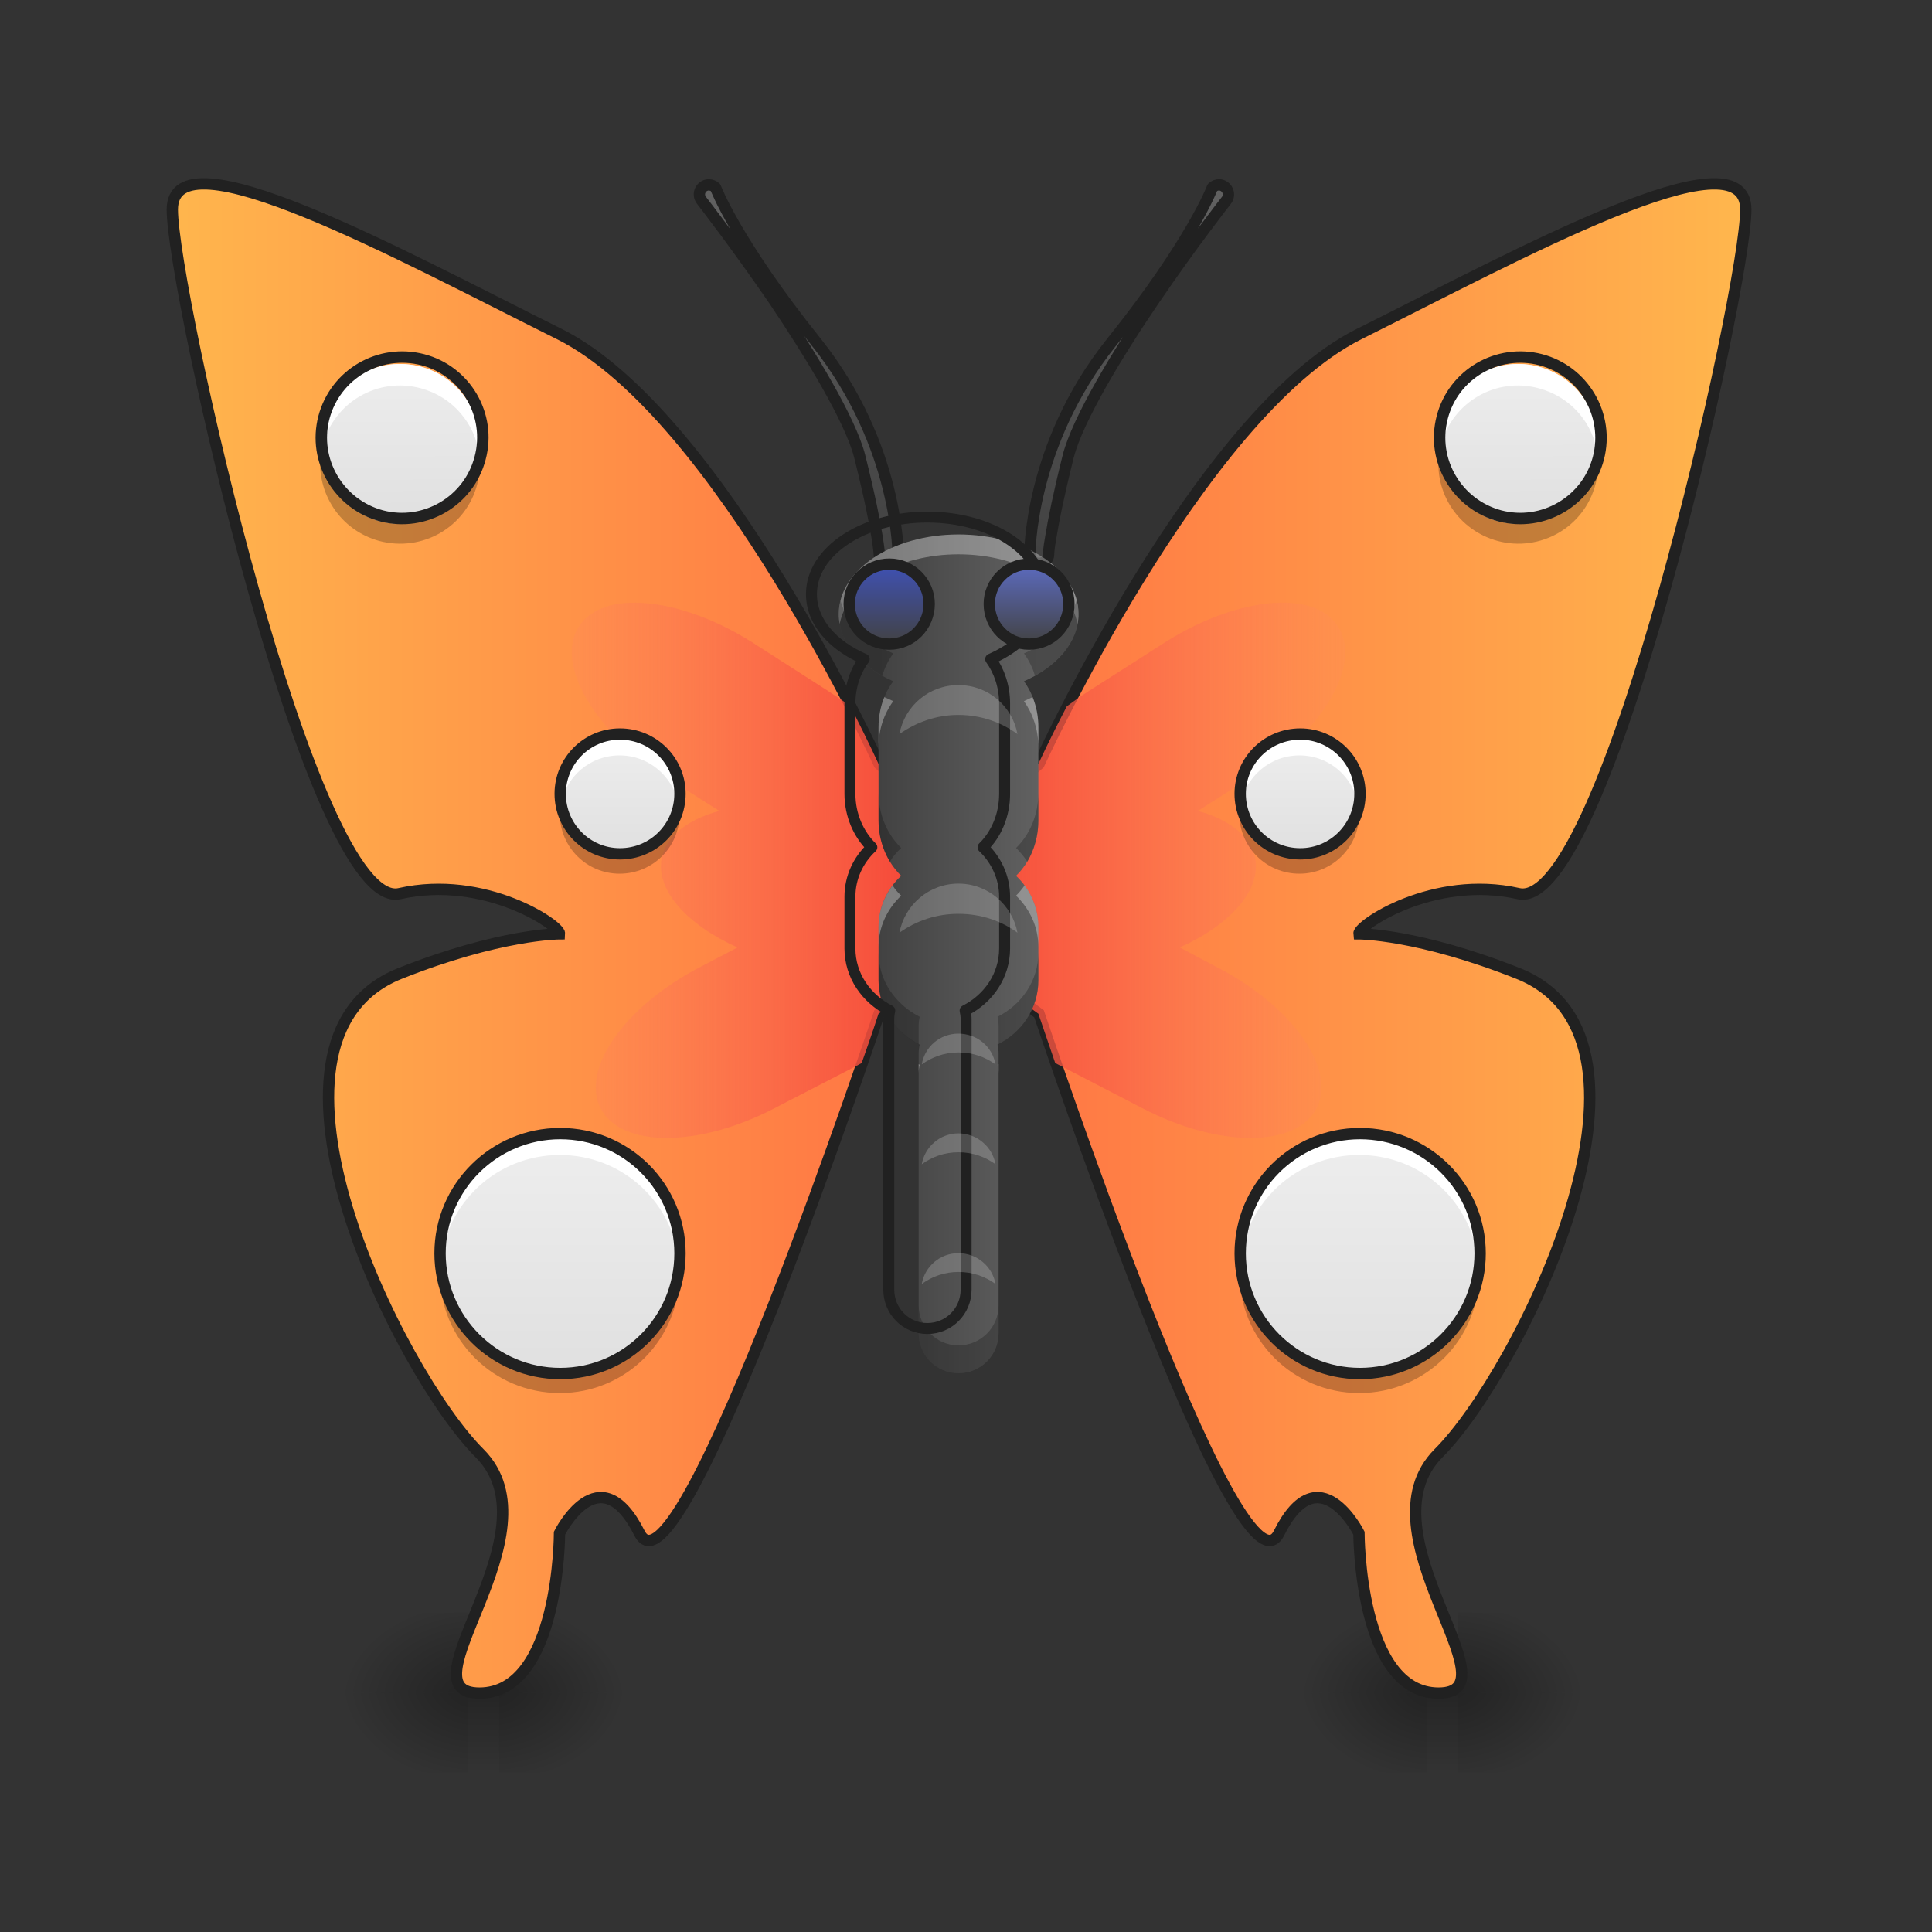 <?xml version="1.0" encoding="UTF-8"?>
<svg xmlns="http://www.w3.org/2000/svg" xmlns:xlink="http://www.w3.org/1999/xlink" width="22px" height="22px" viewBox="0 0 22 22" version="1.1">
<rect x="0" y="0" width="22" height="22" fill="#333333" stroke="none"/>
<defs>
<linearGradient id="linear0" gradientUnits="userSpaceOnUse" x1="254" y1="233.5" x2="254" y2="254.667" gradientTransform="matrix(0.001,0,0,0.043,16.163,9.239)">
<stop offset="0" style="stop-color:rgb(0%,0%,0%);stop-opacity:0.275;"/>
<stop offset="1" style="stop-color:rgb(0%,0%,0%);stop-opacity:0;"/>
</linearGradient>
<radialGradient id="radial0" gradientUnits="userSpaceOnUse" cx="450.909" cy="189.579" fx="450.909" fy="189.579" r="21.167" gradientTransform="matrix(0,-0.054,-0.075,-0,30.68,43.722)">
<stop offset="0" style="stop-color:rgb(0%,0%,0%);stop-opacity:0.314;"/>
<stop offset="0.222" style="stop-color:rgb(0%,0%,0%);stop-opacity:0.275;"/>
<stop offset="1" style="stop-color:rgb(0%,0%,0%);stop-opacity:0;"/>
</radialGradient>
<radialGradient id="radial1" gradientUnits="userSpaceOnUse" cx="450.909" cy="189.579" fx="450.909" fy="189.579" r="21.167" gradientTransform="matrix(-0,0.054,0.075,0,2.166,-5.175)">
<stop offset="0" style="stop-color:rgb(0%,0%,0%);stop-opacity:0.314;"/>
<stop offset="0.222" style="stop-color:rgb(0%,0%,0%);stop-opacity:0.275;"/>
<stop offset="1" style="stop-color:rgb(0%,0%,0%);stop-opacity:0;"/>
</radialGradient>
<radialGradient id="radial2" gradientUnits="userSpaceOnUse" cx="450.909" cy="189.579" fx="450.909" fy="189.579" r="21.167" gradientTransform="matrix(-0,-0.054,0.075,-0,2.166,43.722)">
<stop offset="0" style="stop-color:rgb(0%,0%,0%);stop-opacity:0.314;"/>
<stop offset="0.222" style="stop-color:rgb(0%,0%,0%);stop-opacity:0.275;"/>
<stop offset="1" style="stop-color:rgb(0%,0%,0%);stop-opacity:0;"/>
</radialGradient>
<radialGradient id="radial3" gradientUnits="userSpaceOnUse" cx="450.909" cy="189.579" fx="450.909" fy="189.579" r="21.167" gradientTransform="matrix(0,0.054,-0.075,0,30.68,-5.175)">
<stop offset="0" style="stop-color:rgb(0%,0%,0%);stop-opacity:0.314;"/>
<stop offset="0.222" style="stop-color:rgb(0%,0%,0%);stop-opacity:0.275;"/>
<stop offset="1" style="stop-color:rgb(0%,0%,0%);stop-opacity:0;"/>
</radialGradient>
<linearGradient id="linear1" gradientUnits="userSpaceOnUse" x1="275.167" y1="-68.125" x2="317.5" y2="-168.667" >
<stop offset="0" style="stop-color:rgb(25.882%,25.882%,25.882%);stop-opacity:1;"/>
<stop offset="1" style="stop-color:rgb(38.039%,38.039%,38.039%);stop-opacity:1;"/>
</linearGradient>
<linearGradient id="linear2" gradientUnits="userSpaceOnUse" x1="254" y1="233.5" x2="254" y2="254.667" gradientTransform="matrix(0.001,0,0,0.043,5.248,9.239)">
<stop offset="0" style="stop-color:rgb(0%,0%,0%);stop-opacity:0.275;"/>
<stop offset="1" style="stop-color:rgb(0%,0%,0%);stop-opacity:0;"/>
</linearGradient>
<radialGradient id="radial4" gradientUnits="userSpaceOnUse" cx="450.909" cy="189.579" fx="450.909" fy="189.579" r="21.167" gradientTransform="matrix(0,-0.054,-0.075,-0,19.765,43.722)">
<stop offset="0" style="stop-color:rgb(0%,0%,0%);stop-opacity:0.314;"/>
<stop offset="0.222" style="stop-color:rgb(0%,0%,0%);stop-opacity:0.275;"/>
<stop offset="1" style="stop-color:rgb(0%,0%,0%);stop-opacity:0;"/>
</radialGradient>
<radialGradient id="radial5" gradientUnits="userSpaceOnUse" cx="450.909" cy="189.579" fx="450.909" fy="189.579" r="21.167" gradientTransform="matrix(-0,0.054,0.075,0,-8.749,-5.175)">
<stop offset="0" style="stop-color:rgb(0%,0%,0%);stop-opacity:0.314;"/>
<stop offset="0.222" style="stop-color:rgb(0%,0%,0%);stop-opacity:0.275;"/>
<stop offset="1" style="stop-color:rgb(0%,0%,0%);stop-opacity:0;"/>
</radialGradient>
<radialGradient id="radial6" gradientUnits="userSpaceOnUse" cx="450.909" cy="189.579" fx="450.909" fy="189.579" r="21.167" gradientTransform="matrix(-0,-0.054,0.075,-0,-8.749,43.722)">
<stop offset="0" style="stop-color:rgb(0%,0%,0%);stop-opacity:0.314;"/>
<stop offset="0.222" style="stop-color:rgb(0%,0%,0%);stop-opacity:0.275;"/>
<stop offset="1" style="stop-color:rgb(0%,0%,0%);stop-opacity:0;"/>
</radialGradient>
<radialGradient id="radial7" gradientUnits="userSpaceOnUse" cx="450.909" cy="189.579" fx="450.909" fy="189.579" r="21.167" gradientTransform="matrix(0,0.054,-0.075,0,19.765,-5.175)">
<stop offset="0" style="stop-color:rgb(0%,0%,0%);stop-opacity:0.314;"/>
<stop offset="0.222" style="stop-color:rgb(0%,0%,0%);stop-opacity:0.275;"/>
<stop offset="1" style="stop-color:rgb(0%,0%,0%);stop-opacity:0;"/>
</radialGradient>
<linearGradient id="linear3" gradientUnits="userSpaceOnUse" x1="254" y1="21.833" x2="42.333" y2="21.833" >
<stop offset="0" style="stop-color:rgb(100%,43.922%,26.275%);stop-opacity:1;"/>
<stop offset="1" style="stop-color:rgb(100%,71.765%,30.196%);stop-opacity:1;"/>
</linearGradient>
<linearGradient id="linear4" gradientUnits="userSpaceOnUse" x1="253.868" y1="33.653" x2="462.465" y2="33.653" >
<stop offset="0" style="stop-color:rgb(100%,43.922%,26.275%);stop-opacity:1;"/>
<stop offset="1" style="stop-color:rgb(100%,71.765%,30.196%);stop-opacity:1;"/>
</linearGradient>
<linearGradient id="linear5" gradientUnits="userSpaceOnUse" x1="960" y1="935.118" x2="560" y2="935.118" gradientTransform="matrix(0.011,0,0,0.011,0,0)">
<stop offset="0" style="stop-color:rgb(95.686%,26.275%,21.176%);stop-opacity:1;"/>
<stop offset="1" style="stop-color:rgb(100%,54.118%,39.608%);stop-opacity:0.152;"/>
</linearGradient>
<linearGradient id="linear6" gradientUnits="userSpaceOnUse" x1="253.986" y1="15.608" x2="356.481" y2="15.608" gradientTransform="matrix(0.043,0,0,0.043,0,9.239)">
<stop offset="0" style="stop-color:rgb(95.686%,26.275%,21.176%);stop-opacity:1;"/>
<stop offset="1" style="stop-color:rgb(100%,54.118%,39.608%);stop-opacity:0.152;"/>
</linearGradient>
<linearGradient id="linear7" gradientUnits="userSpaceOnUse" x1="232.833" y1="85.333" x2="275.167" y2="85.333" gradientTransform="matrix(0.043,0,0,0.043,0,9.239)">
<stop offset="0" style="stop-color:rgb(25.882%,25.882%,25.882%);stop-opacity:1;"/>
<stop offset="1" style="stop-color:rgb(38.039%,38.039%,38.039%);stop-opacity:1;"/>
</linearGradient>
<linearGradient id="linear8" gradientUnits="userSpaceOnUse" x1="275.167" y1="-68.125" x2="317.5" y2="-168.667" >
<stop offset="0" style="stop-color:rgb(25.882%,25.882%,25.882%);stop-opacity:1;"/>
<stop offset="1" style="stop-color:rgb(38.039%,38.039%,38.039%);stop-opacity:1;"/>
</linearGradient>
<linearGradient id="linear9" gradientUnits="userSpaceOnUse" x1="158.75" y1="11.25" x2="158.75" y2="-20.5" gradientTransform="matrix(0.043,0,0,0.043,0.007,9.239)">
<stop offset="0" style="stop-color:rgb(87.843%,87.843%,87.843%);stop-opacity:1;"/>
<stop offset="1" style="stop-color:rgb(93.333%,93.333%,93.333%);stop-opacity:1;"/>
</linearGradient>
<linearGradient id="linear10" gradientUnits="userSpaceOnUse" x1="148.167" y1="180.583" x2="148.167" y2="117.083" gradientTransform="matrix(0.043,0,0,0.043,0.007,7.875)">
<stop offset="0" style="stop-color:rgb(87.843%,87.843%,87.843%);stop-opacity:1;"/>
<stop offset="1" style="stop-color:rgb(93.333%,93.333%,93.333%);stop-opacity:1;"/>
</linearGradient>
<linearGradient id="linear11" gradientUnits="userSpaceOnUse" x1="103.815" y1="-88.744" x2="144.706" y2="-99.701" gradientTransform="matrix(0.011,-0.042,0.042,0.011,6.63,11.26)">
<stop offset="0" style="stop-color:rgb(87.843%,87.843%,87.843%);stop-opacity:1;"/>
<stop offset="1" style="stop-color:rgb(93.333%,93.333%,93.333%);stop-opacity:1;"/>
</linearGradient>
<linearGradient id="linear12" gradientUnits="userSpaceOnUse" x1="158.75" y1="11.25" x2="158.75" y2="-20.5" gradientTransform="matrix(-0.043,0,0,0.043,21.845,9.239)">
<stop offset="0" style="stop-color:rgb(87.843%,87.843%,87.843%);stop-opacity:1;"/>
<stop offset="1" style="stop-color:rgb(93.333%,93.333%,93.333%);stop-opacity:1;"/>
</linearGradient>
<linearGradient id="linear13" gradientUnits="userSpaceOnUse" x1="148.167" y1="180.583" x2="148.167" y2="117.083" gradientTransform="matrix(-0.043,0,0,0.043,21.845,7.875)">
<stop offset="0" style="stop-color:rgb(87.843%,87.843%,87.843%);stop-opacity:1;"/>
<stop offset="1" style="stop-color:rgb(93.333%,93.333%,93.333%);stop-opacity:1;"/>
</linearGradient>
<linearGradient id="linear14" gradientUnits="userSpaceOnUse" x1="103.815" y1="-88.744" x2="144.706" y2="-99.701" gradientTransform="matrix(0.011,-0.042,0.042,0.011,19.363,11.26)">
<stop offset="0" style="stop-color:rgb(87.843%,87.843%,87.843%);stop-opacity:1;"/>
<stop offset="1" style="stop-color:rgb(93.333%,93.333%,93.333%);stop-opacity:1;"/>
</linearGradient>
<linearGradient id="linear15" gradientUnits="userSpaceOnUse" x1="158.75" y1="11.25" x2="158.75" y2="-20.5" gradientTransform="matrix(0.029,0,0,0.029,5.42,7.013)">
<stop offset="0" style="stop-color:rgb(25.882%,25.882%,25.882%);stop-opacity:1;"/>
<stop offset="1" style="stop-color:rgb(24.706%,31.765%,70.98%);stop-opacity:1;"/>
</linearGradient>
<linearGradient id="linear16" gradientUnits="userSpaceOnUse" x1="158.75" y1="11.25" x2="158.75" y2="-20.5" gradientTransform="matrix(0.029,0,0,0.029,7.011,7.013)">
<stop offset="0" style="stop-color:rgb(25.882%,25.882%,25.882%);stop-opacity:1;"/>
<stop offset="1" style="stop-color:rgb(36.078%,41.961%,75.294%);stop-opacity:1;"/>
</linearGradient>
</defs>
<g id="surface1">
<path style=" stroke:none;fill-rule:nonzero;fill:url(#linear0);" d="M 16.246 19.273 L 16.602 19.273 L 16.602 20.184 L 16.246 20.184 Z M 16.246 19.273 "/>
<path style=" stroke:none;fill-rule:nonzero;fill:url(#radial0);" d="M 16.602 19.273 L 18.016 19.273 L 18.016 18.363 L 16.602 18.363 Z M 16.602 19.273 "/>
<path style=" stroke:none;fill-rule:nonzero;fill:url(#radial1);" d="M 16.246 19.273 L 14.832 19.273 L 14.832 20.184 L 16.246 20.184 Z M 16.246 19.273 "/>
<path style=" stroke:none;fill-rule:nonzero;fill:url(#radial2);" d="M 16.246 19.273 L 14.832 19.273 L 14.832 18.363 L 16.246 18.363 Z M 16.246 19.273 "/>
<path style=" stroke:none;fill-rule:nonzero;fill:url(#radial3);" d="M 16.602 19.273 L 18.016 19.273 L 18.016 20.184 L 16.602 20.184 Z M 16.602 19.273 "/>
<path style="fill-rule:nonzero;fill:url(#linear1);stroke-width:3;stroke-linecap:round;stroke-linejoin:round;stroke:rgb(12.941%,12.941%,12.941%);stroke-opacity:1;stroke-miterlimit:4;" d="M 322.844 -165.914 C 322.208 -165.914 321.481 -165.641 321.026 -165.187 C 321.026 -165.187 315.572 -150.733 294.301 -124.19 C 272.485 -96.829 272.667 -67.741 272.667 -67.741 C 273.212 -64.742 277.667 -65.105 277.667 -68.105 C 277.667 -68.105 277.667 -69.105 278.303 -73.014 C 278.939 -76.922 280.212 -83.467 282.848 -94.012 C 285.302 -103.647 295.847 -121.009 305.664 -135.553 C 315.572 -150.006 324.753 -161.823 324.753 -161.823 C 326.026 -163.459 324.935 -165.823 322.844 -165.914 Z M 322.844 -165.914 " transform="matrix(-0.043,0,0,0.043,21.952,9.239)"/>
<path style=" stroke:none;fill-rule:nonzero;fill:url(#linear2);" d="M 5.332 19.273 L 5.684 19.273 L 5.684 20.184 L 5.332 20.184 Z M 5.332 19.273 "/>
<path style=" stroke:none;fill-rule:nonzero;fill:url(#radial4);" d="M 5.684 19.273 L 7.102 19.273 L 7.102 18.363 L 5.684 18.363 Z M 5.684 19.273 "/>
<path style=" stroke:none;fill-rule:nonzero;fill:url(#radial5);" d="M 5.332 19.273 L 3.918 19.273 L 3.918 20.184 L 5.332 20.184 Z M 5.332 19.273 "/>
<path style=" stroke:none;fill-rule:nonzero;fill:url(#radial6);" d="M 5.332 19.273 L 3.918 19.273 L 3.918 18.363 L 5.332 18.363 Z M 5.332 19.273 "/>
<path style=" stroke:none;fill-rule:nonzero;fill:url(#radial7);" d="M 5.684 19.273 L 7.102 19.273 L 7.102 20.184 L 5.684 20.184 Z M 5.684 19.273 "/>
<path style="fill-rule:nonzero;fill:url(#linear3);stroke-width:0.265;stroke-linecap:butt;stroke-linejoin:miter;stroke:rgb(0%,0%,0%);stroke-opacity:1;stroke-miterlimit:4;" d="M 232.796 -12.565 C 232.796 -12.565 190.527 -105.192 148.168 -126.372 C 105.808 -147.461 45.632 -180.549 45.632 -159.369 C 45.632 -138.189 82.719 27.068 105.808 21.796 C 128.442 16.705 148.349 30.249 148.168 32.431 C 148.168 32.431 132.26 32.431 105.808 42.975 C 61.903 60.61 105.808 148.874 126.988 169.963 C 148.168 191.143 105.808 233.503 126.988 233.503 C 148.168 233.503 148.168 191.143 148.168 191.143 C 148.168 191.143 158.712 169.963 169.347 191.143 C 179.892 212.323 232.796 53.611 232.796 53.611 C 265.156 31.158 256.612 9.251 232.796 -12.565 Z M 232.796 -12.565 " transform="matrix(0.043,0,0,0.043,0,9.239)"/>
<path style="fill-rule:nonzero;fill:url(#linear4);stroke-width:0.265;stroke-linecap:butt;stroke-linejoin:miter;stroke:rgb(0%,0%,0%);stroke-opacity:1;stroke-miterlimit:4;" d="M 275.156 -12.565 C 275.156 -12.565 317.515 -105.192 359.875 -126.372 C 402.143 -147.461 462.319 -180.549 462.319 -159.369 C 462.319 -138.189 425.232 27.068 402.143 21.796 C 379.509 16.705 359.602 30.249 359.875 32.431 C 359.875 32.431 375.691 32.431 402.143 42.975 C 446.139 60.61 402.143 148.874 380.964 169.963 C 359.875 191.143 402.143 233.503 380.964 233.503 C 359.875 233.503 359.875 191.143 359.875 191.143 C 359.875 191.143 349.239 169.963 338.695 191.143 C 328.06 212.323 275.156 53.611 275.156 53.611 C 246.704 33.249 247.158 11.16 275.156 -12.565 Z M 275.156 -12.565 " transform="matrix(0.043,0,0,0.043,0,9.239)"/>
<path style="fill:none;stroke-width:3;stroke-linecap:butt;stroke-linejoin:miter;stroke:rgb(12.941%,12.941%,12.941%);stroke-opacity:1;stroke-miterlimit:4;" d="M 232.796 -12.565 C 232.796 -12.565 190.527 -105.192 148.168 -126.372 C 105.808 -147.461 45.632 -180.549 45.632 -159.369 C 45.632 -138.189 82.719 27.068 105.808 21.796 C 128.442 16.705 148.349 30.249 148.168 32.431 C 148.168 32.431 132.26 32.431 105.808 42.975 C 61.903 60.61 105.808 148.874 126.988 169.963 C 148.168 191.143 105.808 233.503 126.988 233.503 C 148.168 233.503 148.168 191.143 148.168 191.143 C 148.168 191.143 158.712 169.963 169.347 191.143 C 179.892 212.323 232.796 53.611 232.796 53.611 C 265.156 31.158 256.612 9.251 232.796 -12.565 Z M 232.796 -12.565 " transform="matrix(0.043,0,0,0.043,0,9.239)"/>
<path style="fill:none;stroke-width:3;stroke-linecap:butt;stroke-linejoin:miter;stroke:rgb(12.941%,12.941%,12.941%);stroke-opacity:1;stroke-miterlimit:4;" d="M 275.156 -12.565 C 275.156 -12.565 317.515 -105.192 359.875 -126.372 C 402.143 -147.461 462.319 -180.549 462.319 -159.369 C 462.319 -138.189 425.232 27.068 402.143 21.796 C 379.509 16.705 359.602 30.249 359.875 32.431 C 359.875 32.431 375.691 32.431 402.143 42.975 C 446.139 60.61 402.143 148.874 380.964 169.963 C 359.875 191.143 402.143 233.503 380.964 233.503 C 359.875 233.503 359.875 191.143 359.875 191.143 C 359.875 191.143 349.239 169.963 338.695 191.143 C 328.06 212.323 275.156 53.611 275.156 53.611 C 246.704 33.249 247.158 11.16 275.156 -12.565 Z M 275.156 -12.565 " transform="matrix(0.043,0,0,0.043,0,9.239)"/>
<path style=" stroke:none;fill-rule:nonzero;fill:url(#linear5);" d="M 7.238 6.863 C 6.945 6.859 6.711 6.949 6.59 7.137 C 6.32 7.562 6.762 8.324 7.582 8.848 L 8.191 9.234 C 7.832 9.332 7.586 9.52 7.535 9.773 C 7.465 10.137 7.824 10.531 8.398 10.789 L 7.98 11.008 C 7.117 11.453 6.609 12.172 6.84 12.621 C 7.07 13.07 7.953 13.07 8.816 12.621 L 9.738 12.145 C 9.762 12.133 9.789 12.117 9.812 12.105 C 9.934 11.762 10.004 11.543 10.004 11.543 C 11.016 10.844 11.098 10.152 10.676 9.469 C 10.617 9.453 10.555 9.441 10.492 9.426 C 10.504 9.363 10.508 9.297 10.504 9.223 C 10.363 9.047 10.195 8.875 10.004 8.699 C 10.004 8.699 9.887 8.441 9.684 8.043 C 9.605 7.984 9.52 7.926 9.434 7.871 L 8.562 7.312 C 8.098 7.02 7.621 6.867 7.238 6.863 Z M 7.238 6.863 "/>
<path style=" stroke:none;fill-rule:nonzero;fill:url(#linear6);" d="M 14.59 6.863 C 14.887 6.859 15.121 6.949 15.238 7.137 C 15.512 7.562 15.066 8.324 14.246 8.848 L 13.641 9.234 C 13.996 9.332 14.242 9.52 14.293 9.773 C 14.363 10.137 14.008 10.531 13.434 10.789 L 13.848 11.008 C 14.715 11.453 15.223 12.172 14.992 12.621 C 14.758 13.07 13.875 13.07 13.012 12.621 L 12.094 12.145 C 12.066 12.133 12.043 12.117 12.016 12.105 C 11.898 11.762 11.824 11.543 11.824 11.543 C 10.816 10.844 10.73 10.152 11.152 9.469 C 11.215 9.453 11.277 9.441 11.34 9.426 C 11.324 9.363 11.32 9.297 11.328 9.223 C 11.465 9.047 11.633 8.875 11.824 8.699 C 11.824 8.699 11.941 8.441 12.148 8.043 C 12.227 7.984 12.309 7.926 12.395 7.871 L 13.27 7.312 C 13.73 7.02 14.211 6.867 14.59 6.863 Z M 14.59 6.863 "/>
<path style=" stroke:none;fill-rule:nonzero;fill:url(#linear7);" d="M 10.914 6.086 C 10.16 6.086 9.551 6.488 9.551 6.992 C 9.551 7.316 9.797 7.594 10.172 7.758 C 10.066 7.898 10.004 8.082 10.004 8.281 L 10.004 9.344 C 10.004 9.594 10.105 9.82 10.262 9.973 C 10.102 10.121 10.004 10.328 10.004 10.555 L 10.004 11.164 C 10.004 11.48 10.195 11.754 10.473 11.895 C 10.465 11.93 10.461 11.961 10.461 11.996 L 10.461 15.18 C 10.461 15.434 10.664 15.637 10.914 15.637 C 11.168 15.637 11.371 15.434 11.371 15.18 L 11.371 11.996 C 11.371 11.961 11.367 11.93 11.359 11.895 C 11.637 11.754 11.824 11.48 11.824 11.164 L 11.824 10.555 C 11.824 10.328 11.727 10.121 11.57 9.973 C 11.727 9.82 11.824 9.594 11.824 9.344 L 11.824 8.281 C 11.824 8.082 11.762 7.898 11.66 7.758 C 12.031 7.594 12.281 7.316 12.281 6.992 C 12.281 6.488 11.672 6.086 10.914 6.086 Z M 10.914 6.086 "/>
<path style="fill-rule:nonzero;fill:url(#linear8);stroke-width:3;stroke-linecap:round;stroke-linejoin:round;stroke:rgb(12.941%,12.941%,12.941%);stroke-opacity:1;stroke-miterlimit:4;" d="M 322.878 -165.914 C 322.151 -165.914 321.515 -165.641 321.06 -165.187 C 321.06 -165.187 315.606 -150.733 294.336 -124.19 C 272.429 -96.829 272.701 -67.741 272.701 -67.741 C 273.247 -64.742 277.61 -65.105 277.701 -68.105 C 277.701 -68.105 277.61 -69.105 278.337 -73.014 C 278.973 -76.922 280.246 -83.467 282.882 -94.012 C 285.336 -103.647 295.79 -121.009 305.698 -135.553 C 315.515 -150.006 324.787 -161.823 324.787 -161.823 C 326.06 -163.459 324.878 -165.823 322.878 -165.914 Z M 322.878 -165.914 " transform="matrix(0.043,0,0,0.043,0,9.239)"/>
<path style=" stroke:none;fill-rule:nonzero;fill:rgb(100%,100%,100%);fill-opacity:0.314;" d="M 10.914 6.086 C 10.16 6.086 9.551 6.488 9.551 6.992 C 9.551 7.031 9.555 7.07 9.562 7.105 C 9.645 6.656 10.219 6.312 10.914 6.312 C 11.613 6.312 12.184 6.656 12.27 7.105 C 12.277 7.07 12.281 7.031 12.281 6.992 C 12.281 6.488 11.672 6.086 10.914 6.086 Z M 10.07 7.938 C 10.027 8.043 10.004 8.16 10.004 8.281 L 10.004 8.508 C 10.004 8.309 10.066 8.129 10.172 7.984 C 10.137 7.969 10.105 7.953 10.07 7.938 Z M 11.758 7.938 C 11.727 7.953 11.691 7.969 11.66 7.984 C 11.762 8.129 11.824 8.309 11.824 8.508 L 11.824 8.281 C 11.824 8.16 11.801 8.043 11.758 7.938 Z M 10.164 10.082 C 10.062 10.219 10.004 10.379 10.004 10.555 L 10.004 10.785 C 10.004 10.555 10.102 10.352 10.262 10.199 C 10.223 10.164 10.191 10.125 10.164 10.082 Z M 11.668 10.082 C 11.637 10.125 11.605 10.164 11.57 10.199 C 11.727 10.352 11.824 10.555 11.824 10.785 L 11.824 10.555 C 11.824 10.379 11.766 10.219 11.668 10.082 Z M 10.461 12.117 L 10.461 12.223 C 10.461 12.188 10.465 12.156 10.473 12.125 C 10.469 12.121 10.465 12.121 10.461 12.117 Z M 11.371 12.117 C 11.367 12.121 11.363 12.121 11.359 12.125 C 11.367 12.156 11.371 12.188 11.371 12.223 Z M 11.371 12.117 "/>
<path style=" stroke:none;fill-rule:nonzero;fill:rgb(0%,0%,0%);fill-opacity:0.235;" d="M 9.57 6.836 C 9.559 6.887 9.551 6.941 9.551 6.992 C 9.551 7.277 9.742 7.527 10.047 7.695 C 10.074 7.602 10.117 7.516 10.172 7.441 C 9.859 7.305 9.637 7.09 9.57 6.836 Z M 12.258 6.836 C 12.191 7.09 11.969 7.305 11.66 7.441 C 11.715 7.516 11.758 7.602 11.785 7.695 C 12.086 7.527 12.281 7.277 12.281 6.992 C 12.281 6.941 12.273 6.887 12.258 6.836 Z M 10.004 9.027 L 10.004 9.344 C 10.004 9.516 10.051 9.676 10.133 9.812 C 10.168 9.754 10.211 9.703 10.262 9.656 C 10.105 9.504 10.004 9.277 10.004 9.027 Z M 11.824 9.027 C 11.824 9.277 11.727 9.504 11.57 9.656 C 11.617 9.703 11.66 9.754 11.699 9.812 C 11.777 9.676 11.824 9.516 11.824 9.344 Z M 10.004 10.848 L 10.004 11.164 C 10.004 11.477 10.188 11.746 10.461 11.891 L 10.461 11.68 C 10.461 11.645 10.465 11.613 10.473 11.578 C 10.195 11.438 10.004 11.164 10.004 10.848 Z M 11.824 10.848 C 11.824 11.164 11.637 11.438 11.359 11.578 C 11.367 11.613 11.371 11.645 11.371 11.68 L 11.371 11.891 C 11.641 11.746 11.824 11.477 11.824 11.164 Z M 10.461 14.863 L 10.461 15.18 C 10.461 15.434 10.664 15.637 10.914 15.637 C 11.168 15.637 11.371 15.434 11.371 15.18 L 11.371 14.863 C 11.371 15.117 11.168 15.32 10.914 15.32 C 10.664 15.32 10.461 15.117 10.461 14.863 Z M 10.461 14.863 "/>
<path style="fill:none;stroke-width:11.339;stroke-linecap:round;stroke-linejoin:round;stroke:rgb(12.941%,12.941%,12.941%);stroke-opacity:1;stroke-miterlimit:4;" d="M 959.908 535.267 C 893.601 535.267 840.006 570.654 840.006 614.974 C 840.006 643.489 861.65 667.882 894.632 682.311 C 885.356 694.68 879.859 710.827 879.859 728.349 L 879.859 821.797 C 879.859 843.785 888.791 863.711 902.534 877.11 C 888.448 890.166 879.859 908.374 879.859 928.301 L 879.859 981.896 C 879.859 1009.725 896.693 1033.774 921.086 1046.142 C 920.399 1049.234 920.055 1051.983 920.055 1055.075 L 920.055 1335.077 C 920.055 1357.408 937.921 1375.273 959.908 1375.273 C 982.24 1375.273 1000.105 1357.408 1000.105 1335.077 L 1000.105 1055.075 C 1000.105 1051.983 999.761 1049.234 999.074 1046.142 C 1023.467 1033.774 1039.958 1009.725 1039.958 981.896 L 1039.958 928.301 C 1039.958 908.374 1031.369 890.166 1017.627 877.11 C 1031.369 863.711 1039.958 843.785 1039.958 821.797 L 1039.958 728.349 C 1039.958 710.827 1034.461 694.68 1025.528 682.311 C 1058.167 667.882 1080.155 643.489 1080.155 614.974 C 1080.155 570.654 1026.559 535.267 959.908 535.267 Z M 959.908 535.267 " transform="matrix(0.011,0,0,0.011,0,0)"/>
<path style=" stroke:none;fill-rule:nonzero;fill:url(#linear9);" d="M 7.055 8.359 C 7.434 8.359 7.738 8.664 7.738 9.039 C 7.738 9.418 7.434 9.723 7.055 9.723 C 6.68 9.723 6.375 9.418 6.375 9.039 C 6.375 8.664 6.68 8.359 7.055 8.359 Z M 7.055 8.359 "/>
<path style=" stroke:none;fill-rule:nonzero;fill:url(#linear10);" d="M 6.375 12.906 C 7.129 12.906 7.738 13.516 7.738 14.27 C 7.738 15.023 7.129 15.637 6.375 15.637 C 5.621 15.637 5.008 15.023 5.008 14.27 C 5.008 13.516 5.621 12.906 6.375 12.906 Z M 6.375 12.906 "/>
<path style=" stroke:none;fill-rule:nonzero;fill:rgb(100%,100%,100%);fill-opacity:0.974;" d="M 7.055 8.359 C 6.68 8.359 6.375 8.664 6.375 9.039 C 6.375 9.082 6.379 9.125 6.387 9.164 C 6.441 8.844 6.719 8.602 7.055 8.602 C 7.391 8.602 7.668 8.844 7.727 9.164 C 7.734 9.125 7.738 9.082 7.738 9.039 C 7.738 8.664 7.434 8.359 7.055 8.359 Z M 7.055 8.359 "/>
<path style=" stroke:none;fill-rule:nonzero;fill:rgb(100%,100%,100%);fill-opacity:0.974;" d="M 6.375 12.906 C 5.617 12.906 5.008 13.516 5.008 14.27 C 5.008 14.312 5.012 14.352 5.016 14.395 C 5.078 13.695 5.66 13.152 6.375 13.152 C 7.09 13.152 7.672 13.695 7.734 14.395 C 7.738 14.352 7.738 14.312 7.738 14.27 C 7.738 13.516 7.129 12.906 6.375 12.906 Z M 6.375 12.906 "/>
<path style=" stroke:none;fill-rule:nonzero;fill:rgb(0%,0%,0%);fill-opacity:0.235;" d="M 6.383 9.152 C 6.379 9.191 6.375 9.23 6.375 9.27 C 6.375 9.645 6.68 9.949 7.055 9.949 C 7.434 9.949 7.738 9.645 7.738 9.27 C 7.738 9.23 7.734 9.191 7.73 9.152 C 7.676 9.477 7.395 9.723 7.055 9.723 C 6.719 9.723 6.438 9.477 6.383 9.152 Z M 6.383 9.152 "/>
<path style=" stroke:none;fill-rule:nonzero;fill:rgb(0%,0%,0%);fill-opacity:0.235;" d="M 5.016 14.383 C 5.012 14.422 5.008 14.461 5.008 14.496 C 5.008 15.254 5.617 15.863 6.375 15.863 C 7.129 15.863 7.738 15.254 7.738 14.496 C 7.738 14.461 7.738 14.422 7.734 14.383 C 7.676 15.086 7.09 15.637 6.375 15.637 C 5.656 15.637 5.07 15.086 5.016 14.383 Z M 5.016 14.383 "/>
<path style=" stroke:none;fill-rule:nonzero;fill:url(#linear11);" d="M 3.676 4.82 C 3.809 4.332 4.305 4.047 4.793 4.176 C 5.277 4.305 5.566 4.805 5.434 5.289 C 5.305 5.773 4.805 6.062 4.32 5.934 C 3.836 5.801 3.547 5.305 3.676 4.82 Z M 3.676 4.82 "/>
<path style=" stroke:none;fill-rule:nonzero;fill:rgb(100%,100%,100%);fill-opacity:0.974;" d="M 4.562 4.145 C 4.156 4.141 3.789 4.406 3.676 4.82 C 3.645 4.941 3.637 5.062 3.652 5.18 C 3.66 5.141 3.668 5.102 3.676 5.062 C 3.809 4.578 4.305 4.289 4.793 4.422 C 5.156 4.52 5.41 4.824 5.457 5.176 C 5.52 4.727 5.238 4.297 4.793 4.176 C 4.715 4.156 4.641 4.145 4.562 4.145 Z M 4.562 4.145 "/>
<path style=" stroke:none;fill-rule:nonzero;fill:rgb(0%,0%,0%);fill-opacity:0.235;" d="M 5.457 5.168 C 5.453 5.207 5.445 5.25 5.434 5.289 C 5.305 5.777 4.809 6.062 4.32 5.934 C 3.953 5.832 3.699 5.523 3.652 5.168 C 3.598 5.613 3.875 6.039 4.32 6.16 C 4.809 6.289 5.305 6.004 5.434 5.516 C 5.465 5.398 5.473 5.281 5.457 5.168 Z M 5.457 5.168 "/>
<path style="fill:none;stroke-width:3;stroke-linecap:round;stroke-linejoin:round;stroke:rgb(12.941%,12.941%,12.941%);stroke-opacity:1;stroke-miterlimit:4;" d="M 121.464 56.009 C 133.239 56.053 142.637 65.487 142.68 77.238 C 142.7 88.902 133.202 98.411 121.514 98.343 C 109.85 98.363 100.342 88.865 100.322 77.201 C 100.39 65.514 109.8 56.028 121.464 56.009 Z M 121.464 56.009 " transform="matrix(0.011,-0.042,0.042,0.011,0,9.239)"/>
<path style="fill:none;stroke-width:3;stroke-linecap:round;stroke-linejoin:round;stroke:rgb(12.941%,12.941%,12.941%);stroke-opacity:1;stroke-miterlimit:4;" d="M 164.166 -20.473 C 172.983 -20.473 180.074 -13.383 180.074 -4.656 C 180.074 4.161 172.983 11.251 164.166 11.251 C 155.44 11.251 148.349 4.161 148.349 -4.656 C 148.349 -13.383 155.44 -20.473 164.166 -20.473 Z M 164.166 -20.473 " transform="matrix(0.043,0,0,0.043,0,9.239)"/>
<path style="fill:none;stroke-width:3;stroke-linecap:round;stroke-linejoin:round;stroke:rgb(12.941%,12.941%,12.941%);stroke-opacity:1;stroke-miterlimit:4;" d="M 148.349 85.335 C 165.893 85.335 180.074 99.515 180.074 117.059 C 180.074 134.603 165.893 148.874 148.349 148.874 C 130.806 148.874 116.534 134.603 116.534 117.059 C 116.534 99.515 130.806 85.335 148.349 85.335 Z M 148.349 85.335 " transform="matrix(0.043,0,0,0.043,0,9.239)"/>
<path style=" stroke:none;fill-rule:nonzero;fill:url(#linear12);" d="M 14.797 8.359 C 14.418 8.359 14.113 8.664 14.113 9.039 C 14.113 9.418 14.418 9.723 14.797 9.723 C 15.172 9.723 15.477 9.418 15.477 9.039 C 15.477 8.664 15.172 8.359 14.797 8.359 Z M 14.797 8.359 "/>
<path style=" stroke:none;fill-rule:nonzero;fill:url(#linear13);" d="M 15.477 12.906 C 14.723 12.906 14.113 13.516 14.113 14.27 C 14.113 15.023 14.723 15.637 15.477 15.637 C 16.23 15.637 16.844 15.023 16.844 14.27 C 16.844 13.516 16.23 12.906 15.477 12.906 Z M 15.477 12.906 "/>
<path style=" stroke:none;fill-rule:nonzero;fill:rgb(100%,100%,100%);fill-opacity:0.974;" d="M 14.797 8.359 C 15.172 8.359 15.477 8.664 15.477 9.039 C 15.477 9.082 15.473 9.125 15.465 9.164 C 15.41 8.844 15.133 8.602 14.797 8.602 C 14.461 8.602 14.184 8.844 14.125 9.164 C 14.117 9.125 14.113 9.082 14.113 9.039 C 14.113 8.664 14.418 8.359 14.797 8.359 Z M 14.797 8.359 "/>
<path style=" stroke:none;fill-rule:nonzero;fill:rgb(100%,100%,100%);fill-opacity:0.974;" d="M 15.477 12.906 C 16.234 12.906 16.844 13.516 16.844 14.27 C 16.844 14.312 16.84 14.352 16.836 14.395 C 16.773 13.695 16.191 13.152 15.477 13.152 C 14.762 13.152 14.18 13.695 14.117 14.395 C 14.117 14.352 14.113 14.312 14.113 14.27 C 14.113 13.516 14.723 12.906 15.477 12.906 Z M 15.477 12.906 "/>
<path style=" stroke:none;fill-rule:nonzero;fill:rgb(0%,0%,0%);fill-opacity:0.235;" d="M 15.469 9.152 C 15.473 9.191 15.477 9.23 15.477 9.27 C 15.477 9.645 15.172 9.949 14.797 9.949 C 14.418 9.949 14.113 9.645 14.113 9.27 C 14.113 9.23 14.117 9.191 14.121 9.152 C 14.176 9.477 14.457 9.723 14.797 9.723 C 15.133 9.723 15.414 9.477 15.469 9.152 Z M 15.469 9.152 "/>
<path style=" stroke:none;fill-rule:nonzero;fill:rgb(0%,0%,0%);fill-opacity:0.235;" d="M 16.836 14.383 C 16.84 14.422 16.844 14.461 16.844 14.496 C 16.844 15.254 16.234 15.863 15.477 15.863 C 14.723 15.863 14.113 15.254 14.113 14.496 C 14.113 14.461 14.113 14.422 14.117 14.383 C 14.176 15.086 14.762 15.637 15.477 15.637 C 16.195 15.637 16.781 15.086 16.836 14.383 Z M 16.836 14.383 "/>
<path style="fill:none;stroke-width:3;stroke-linecap:round;stroke-linejoin:round;stroke:rgb(12.941%,12.941%,12.941%);stroke-opacity:1;stroke-miterlimit:4;" d="M -344.331 -20.473 C -335.513 -20.473 -328.423 -13.383 -328.423 -4.656 C -328.423 4.161 -335.513 11.251 -344.331 11.251 C -353.057 11.251 -360.147 4.161 -360.147 -4.656 C -360.147 -13.383 -353.057 -20.473 -344.331 -20.473 Z M -344.331 -20.473 " transform="matrix(-0.043,0,0,0.043,0,9.239)"/>
<path style="fill:none;stroke-width:3;stroke-linecap:round;stroke-linejoin:round;stroke:rgb(12.941%,12.941%,12.941%);stroke-opacity:1;stroke-miterlimit:4;" d="M -360.147 85.335 C -342.604 85.335 -328.423 99.515 -328.423 117.059 C -328.423 134.603 -342.604 148.874 -360.147 148.874 C -377.691 148.874 -391.963 134.603 -391.963 117.059 C -391.963 99.515 -377.691 85.335 -360.147 85.335 Z M -360.147 85.335 " transform="matrix(-0.043,0,0,0.043,0,9.239)"/>
<path style=" stroke:none;fill-rule:nonzero;fill:url(#linear14);" d="M 16.41 4.82 C 16.539 4.332 17.039 4.047 17.523 4.176 C 18.008 4.305 18.297 4.805 18.168 5.289 C 18.039 5.773 17.539 6.062 17.055 5.934 C 16.57 5.801 16.281 5.305 16.41 4.82 Z M 16.41 4.82 "/>
<path style=" stroke:none;fill-rule:nonzero;fill:rgb(100%,100%,100%);fill-opacity:0.974;" d="M 17.297 4.145 C 16.891 4.141 16.52 4.406 16.41 4.82 C 16.379 4.941 16.371 5.062 16.387 5.18 C 16.395 5.141 16.398 5.102 16.41 5.062 C 16.539 4.578 17.039 4.289 17.523 4.422 C 17.891 4.52 18.145 4.824 18.191 5.176 C 18.25 4.727 17.973 4.297 17.523 4.176 C 17.449 4.156 17.371 4.145 17.297 4.145 Z M 17.297 4.145 "/>
<path style=" stroke:none;fill-rule:nonzero;fill:rgb(0%,0%,0%);fill-opacity:0.235;" d="M 18.191 5.168 C 18.188 5.207 18.18 5.25 18.168 5.289 C 18.039 5.777 17.539 6.062 17.055 5.934 C 16.684 5.832 16.43 5.523 16.387 5.168 C 16.328 5.613 16.609 6.039 17.055 6.16 C 17.539 6.289 18.039 6.004 18.168 5.516 C 18.199 5.398 18.207 5.281 18.191 5.168 Z M 18.191 5.168 "/>
<path style="fill:none;stroke-width:3;stroke-linecap:round;stroke-linejoin:round;stroke:rgb(12.941%,12.941%,12.941%);stroke-opacity:1;stroke-miterlimit:4;" d="M 121.471 56.034 C 133.222 55.991 142.643 65.512 142.663 77.176 C 142.683 88.84 133.185 98.349 121.521 98.369 C 109.857 98.388 100.348 88.891 100.329 77.227 C 100.397 65.539 109.807 56.054 121.471 56.034 Z M 121.471 56.034 " transform="matrix(0.011,-0.042,0.042,0.011,12.733,9.239)"/>
<path style=" stroke:none;fill-rule:nonzero;fill:url(#linear15);" d="M 10.121 6.426 C 10.371 6.426 10.574 6.629 10.574 6.879 C 10.574 7.133 10.371 7.336 10.121 7.336 C 9.867 7.336 9.664 7.133 9.664 6.879 C 9.664 6.629 9.867 6.426 10.121 6.426 Z M 10.121 6.426 "/>
<path style=" stroke:none;fill-rule:nonzero;fill:url(#linear16);" d="M 11.711 6.426 C 11.961 6.426 12.164 6.629 12.164 6.879 C 12.164 7.133 11.961 7.336 11.711 7.336 C 11.461 7.336 11.258 7.133 11.258 6.879 C 11.258 6.629 11.461 6.426 11.711 6.426 Z M 11.711 6.426 "/>
<path style="fill:none;stroke-width:3;stroke-linecap:round;stroke-linejoin:round;stroke:rgb(12.941%,12.941%,12.941%);stroke-opacity:1;stroke-miterlimit:4;" d="M 235.523 -65.469 C 241.341 -65.469 246.067 -60.742 246.067 -54.924 C 246.067 -49.016 241.341 -44.289 235.523 -44.289 C 229.614 -44.289 224.888 -49.016 224.888 -54.924 C 224.888 -60.742 229.614 -65.469 235.523 -65.469 Z M 235.523 -65.469 " transform="matrix(0.043,0,0,0.043,0,9.239)"/>
<path style="fill:none;stroke-width:3;stroke-linecap:round;stroke-linejoin:round;stroke:rgb(12.941%,12.941%,12.941%);stroke-opacity:1;stroke-miterlimit:4;" d="M 272.519 -65.469 C 278.337 -65.469 283.064 -60.742 283.064 -54.924 C 283.064 -49.016 278.337 -44.289 272.519 -44.289 C 266.702 -44.289 261.975 -49.016 261.975 -54.924 C 261.975 -60.742 266.702 -65.469 272.519 -65.469 Z M 272.519 -65.469 " transform="matrix(0.043,0,0,0.043,0,9.239)"/>
<path style=" stroke:none;fill-rule:nonzero;fill:rgb(100%,100%,100%);fill-opacity:0.196;" d="M 10.914 10.062 C 10.578 10.062 10.301 10.305 10.242 10.621 C 10.434 10.484 10.664 10.406 10.914 10.406 C 11.168 10.406 11.398 10.484 11.586 10.621 C 11.527 10.305 11.25 10.062 10.914 10.062 Z M 10.914 10.062 "/>
<path style=" stroke:none;fill-rule:nonzero;fill:rgb(100%,100%,100%);fill-opacity:0.196;" d="M 10.914 7.801 C 10.578 7.801 10.301 8.039 10.242 8.359 C 10.434 8.223 10.664 8.141 10.914 8.141 C 11.168 8.141 11.398 8.223 11.586 8.359 C 11.527 8.039 11.25 7.801 10.914 7.801 Z M 10.914 7.801 "/>
<path style=" stroke:none;fill-rule:nonzero;fill:rgb(100%,100%,100%);fill-opacity:0.196;" d="M 10.914 11.77 C 10.703 11.77 10.531 11.918 10.496 12.121 C 10.613 12.035 10.758 11.984 10.914 11.984 C 11.074 11.984 11.219 12.035 11.336 12.121 C 11.301 11.918 11.125 11.77 10.914 11.77 Z M 10.914 11.77 "/>
<path style=" stroke:none;fill-rule:nonzero;fill:rgb(100%,100%,100%);fill-opacity:0.196;" d="M 10.914 12.906 C 10.703 12.906 10.531 13.059 10.496 13.258 C 10.613 13.172 10.758 13.121 10.914 13.121 C 11.074 13.121 11.219 13.172 11.336 13.258 C 11.301 13.059 11.125 12.906 10.914 12.906 Z M 10.914 12.906 "/>
<path style=" stroke:none;fill-rule:nonzero;fill:rgb(100%,100%,100%);fill-opacity:0.196;" d="M 10.914 14.27 C 10.703 14.27 10.531 14.422 10.496 14.621 C 10.613 14.535 10.758 14.484 10.914 14.484 C 11.074 14.484 11.219 14.535 11.336 14.621 C 11.301 14.422 11.125 14.27 10.914 14.27 Z M 10.914 14.27 "/>
</g>
</svg>
